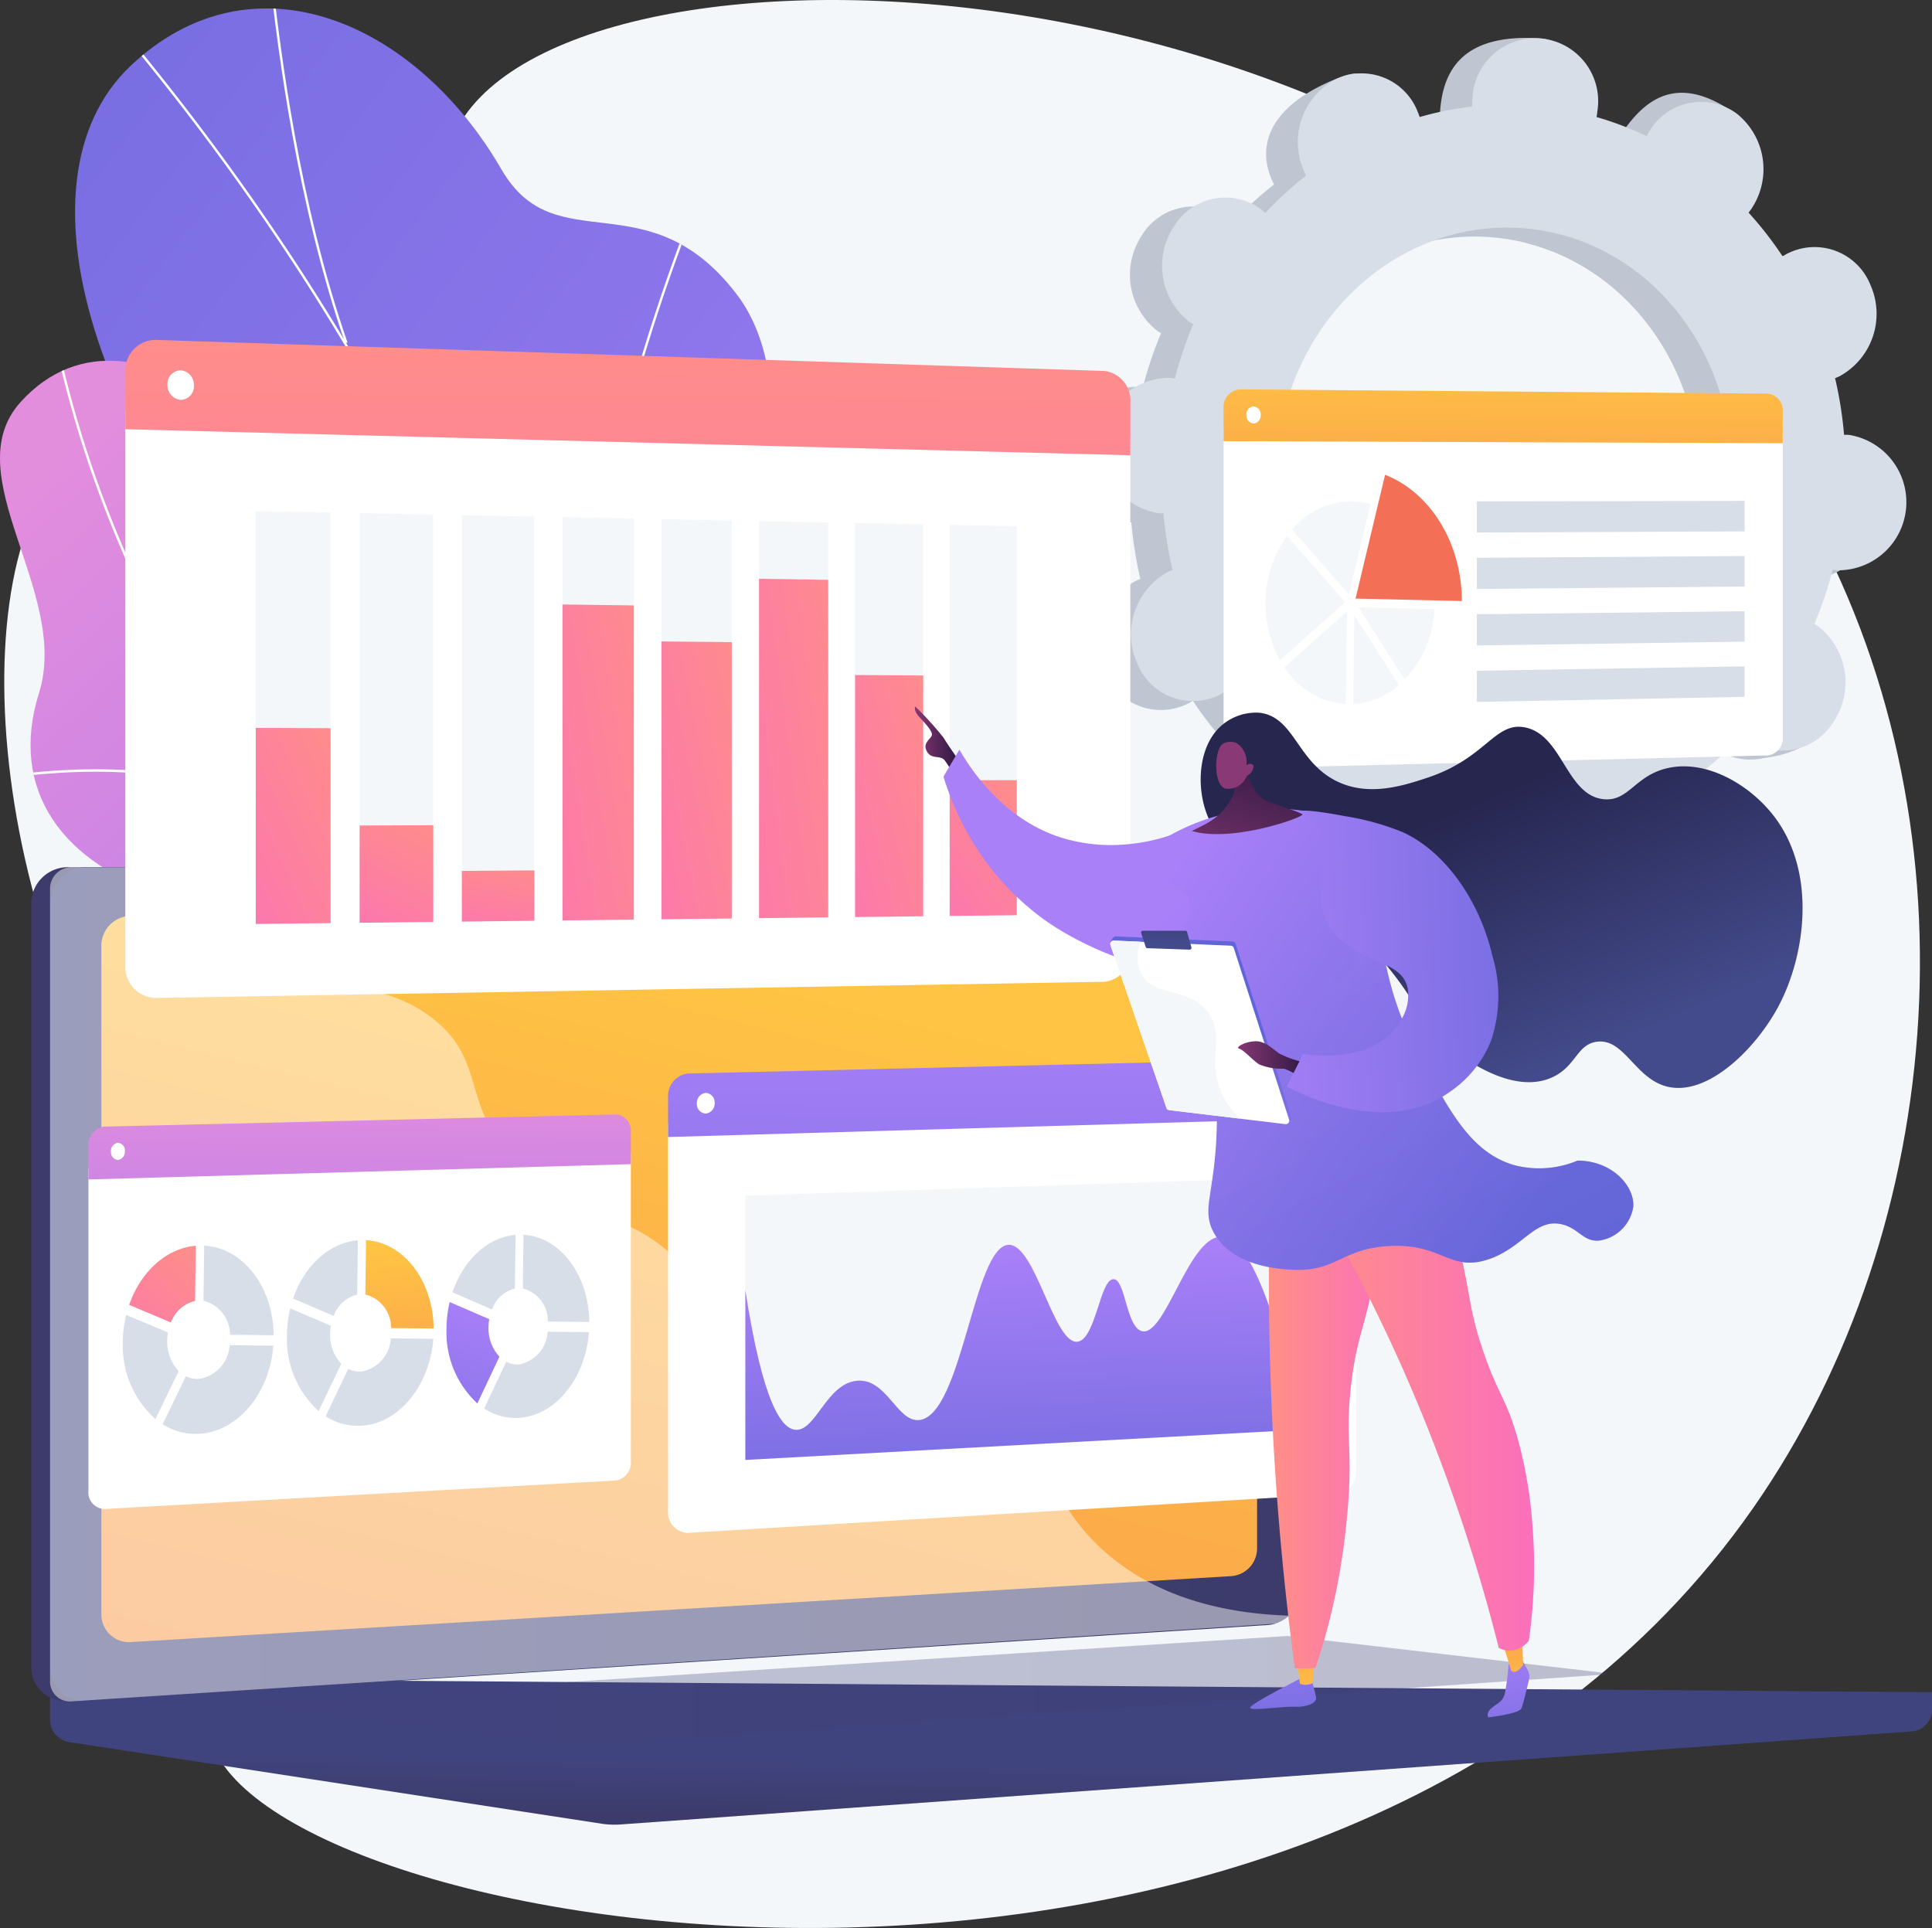 <svg xmlns="http://www.w3.org/2000/svg" xmlns:xlink="http://www.w3.org/1999/xlink" width="157.437" height="157.125" viewBox="0 0 157.437 157.125"><rect x="0" y="0" width="157.437" height="157.125" fill="#333333" stroke="none"/><defs><style>.a{fill:url(#a);}.b{fill:url(#b);}.c{fill:#f4f7fa;}.d{clip-path:url(#d);}.e,.m{mix-blend-mode:soft-light;}.am,.at,.e,.m,.n{isolation:isolate;}.f{fill:#fcfdfe;}.g{clip-path:url(#f);}.h{fill:url(#g);}.i{fill:url(#h);}.j,.n{fill:url(#i);}.k{fill:url(#j);}.l,.m{fill:#fff;}.m{opacity:0.48;}.am,.at,.n{opacity:0.3;mix-blend-mode:multiply;}.o{fill:#bfc6d1;}.p{fill:#d8dee8;}.q{fill:url(#m);}.r{fill:url(#n);}.s{fill:url(#o);}.t{fill:url(#p);}.u{fill:url(#q);}.v{fill:url(#r);}.w{fill:url(#s);}.x{fill:url(#t);}.y{fill:url(#u);}.z{fill:url(#v);}.aa{fill:url(#w);}.ab{fill:url(#x);}.ac{fill:url(#y);}.ad{fill:url(#z);}.ae{fill:url(#aa);}.af{fill:url(#ab);}.ag{fill:url(#ac);}.ah{fill:url(#ad);}.ai{fill:url(#ae);}.aj{fill:url(#af);}.ak{fill:url(#ag);}.al,.am{fill:url(#ah);}.an{fill:url(#ak);}.ao{fill:url(#al);}.ap{fill:url(#am);}.aq{fill:url(#an);}.ar{fill:url(#ao);}.as{fill:url(#ap);}.at{fill:url(#ar);}.au{fill:url(#as);}.av{fill:url(#at);}.aw{fill:url(#au);}</style><linearGradient id="a" x1="1.167" y1="1.194" x2="-0.324" y2="-0.503" gradientUnits="objectBoundingBox"><stop offset="0" stop-color="#aa80f9"/><stop offset="0.996" stop-color="#6165d7"/></linearGradient><linearGradient id="b" x1="0.185" y1="0.159" x2="1.122" y2="1.408" gradientUnits="objectBoundingBox"><stop offset="0.004" stop-color="#e38ddd"/><stop offset="1" stop-color="#9571f6"/></linearGradient><clipPath id="d"><path class="a" d="M513.362,447.908c-.567,1.957-1.727,4.717-2.937,7.883l33.247-3.91c-6.182-8.792-13.963-17.681-10.942-36.62,1.418-8.887,7.093-25.362.737-33.642-7.241-9.433-14.742-2.523-19.148-10.147-6.886-11.915-20.2-17.93-30.237-8.415-9.907,9.391-3.376,32.3,18.611,53.392C516.753,433.371,516.321,437.692,513.362,447.908Z" transform="translate(-479.576 -358.36)"/></clipPath><clipPath id="f"><path class="b" d="M396.271,913.819c1.975,15.253,8.751,9.354,15.721,10.063,9.174,10.422,11.15,20.86.513,31.326l-13.273-.418c-4.866.344-10.719-.467-11.156-6.949-.495-7.331.685-12.163-7.963-14.775s-12.949-8.728-10.492-16.548c2.586-8.23-6.876-17.8-1.482-23.746C377.537,882.413,394.214,897.935,396.271,913.819Z" transform="translate(-366.448 -889.419)"/></clipPath><linearGradient id="g" x1="0.423" y1="0.574" x2="0.353" y2="0.952" gradientUnits="objectBoundingBox"><stop offset="0" stop-color="#40447e"/><stop offset="0.996" stop-color="#3c3b6b"/></linearGradient><linearGradient id="h" x1="0.481" y1="0.467" x2="0.376" y2="0.533" xlink:href="#g"/><linearGradient id="i" x1="0" y1="0.5" x2="1" y2="0.5" xlink:href="#g"/><linearGradient id="j" x1="0.632" y1="0.116" x2="-0.156" y2="2.155" gradientUnits="objectBoundingBox"><stop offset="0" stop-color="#ffc444"/><stop offset="0.996" stop-color="#f36f56"/></linearGradient><linearGradient id="m" x1="0.582" y1="-0.77" x2="0.141" y2="6.711" xlink:href="#j"/><linearGradient id="n" x1="-64.078" y1="0.066" x2="-62.979" y2="3.338" xlink:href="#j"/><linearGradient id="o" x1="0.585" y1="-0.638" x2="0.125" y2="5.923" xlink:href="#a"/><linearGradient id="p" x1="0.445" y1="0.032" x2="0.559" y2="1.589" xlink:href="#a"/><linearGradient id="q" x1="0.578" y1="-0.519" x2="0.155" y2="5.511" gradientUnits="objectBoundingBox"><stop offset="0" stop-color="#ff9085"/><stop offset="1" stop-color="#fb6fbb"/></linearGradient><linearGradient id="r" x1="1.09" y1="-0.205" x2="-0.313" y2="1.466" xlink:href="#q"/><linearGradient id="s" x1="0.831" y1="-0.282" x2="0.045" y2="1.57" xlink:href="#q"/><linearGradient id="t" x1="0.707" y1="-0.415" x2="0.216" y2="1.752" xlink:href="#q"/><linearGradient id="u" x1="1.451" y1="-0.172" x2="-0.811" y2="1.423" xlink:href="#q"/><linearGradient id="v" x1="1.357" y1="-0.178" x2="-0.681" y2="1.43" xlink:href="#q"/><linearGradient id="w" x1="1.547" y1="-0.167" x2="-0.942" y2="1.416" xlink:href="#q"/><linearGradient id="x" x1="1.277" y1="-0.184" x2="-0.57" y2="1.438" xlink:href="#q"/><linearGradient id="y" x1="0.971" y1="-0.229" x2="-0.149" y2="1.498" xlink:href="#q"/><linearGradient id="z" x1="0.586" y1="-0.595" x2="0.122" y2="5.728" xlink:href="#b"/><linearGradient id="aa" x1="1.087" y1="-0.106" x2="-0.471" y2="2.042" xlink:href="#q"/><linearGradient id="ab" x1="0.45" y1="0.058" x2="0.726" y2="4.145" xlink:href="#j"/><linearGradient id="ac" x1="0.577" y1="-0.079" x2="0.054" y2="3.019" xlink:href="#a"/><linearGradient id="ad" x1="6.663" y1="-2.425" x2="6.865" y2="2.65" xlink:href="#a"/><linearGradient id="ae" x1="23.95" y1="1.152" x2="23.814" y2="-5.073" xlink:href="#j"/><linearGradient id="af" x1="10.232" y1="-1.495" x2="10.552" y2="1.478" xlink:href="#a"/><linearGradient id="ag" x1="17.152" y1="1.353" x2="17.055" y2="-3.033" xlink:href="#j"/><linearGradient id="ah" x1="0" y1="0.5" x2="1" y2="0.5" xlink:href="#q"/><linearGradient id="ak" x1="0.443" y1="0.229" x2="0.813" y2="0.772" gradientUnits="objectBoundingBox"><stop offset="0.004" stop-color="#26264f"/><stop offset="1" stop-color="#444b8c"/></linearGradient><linearGradient id="al" y1="0.5" x2="1" y2="0.5" gradientUnits="objectBoundingBox"><stop offset="0" stop-color="#893976"/><stop offset="1" stop-color="#311944"/></linearGradient><linearGradient id="am" x1="0.739" y1="0.646" x2="2.273" y2="1.827" xlink:href="#a"/><linearGradient id="an" x1="-0.022" y1="0.286" x2="0.858" y2="0.849" xlink:href="#a"/><linearGradient id="ao" x1="0.6" y1="0.342" x2="0.197" y2="0.984" gradientUnits="objectBoundingBox"><stop offset="0.004" stop-color="#6165d7"/><stop offset="1" stop-color="#aa80f9"/></linearGradient><linearGradient id="ap" x1="0.9" y1="-2.991" x2="0.477" y2="0.705" xlink:href="#ak"/><linearGradient id="ar" x1="0.007" y1="-0.098" x2="0.711" y2="1.268" xlink:href="#a"/><linearGradient id="as" x1="-0.243" y1="0.532" x2="1.713" y2="0.413" xlink:href="#a"/><linearGradient id="at" x1="2.295" y1="2.632" x2="3.052" y2="0.973" xlink:href="#al"/><linearGradient id="au" x1="5.9" y1="3.228" x2="9.874" y2="1.338" xlink:href="#al"/></defs><g transform="translate(-366.448 -345.622)"><path class="c" d="M410.405,355.066c-5.243,7.586.9,19.885-6.875,25.59-7.573,5.554-16.876-3.55-24.013,1.231-10.587,7.092-8.654,39.542,6.825,59.7,4.655,6.063,8.545,8.423,10.267,15.28,3.7,14.725-9.3,23.484-6.827,30.766,5.571,16.4,91.242,30.157,125.617-19.123,16.055-23.016,18.457-56.251,4.112-81.494C493.592,341.408,422.17,338.044,410.405,355.066Z" transform="translate(-6.083 0)"/><g transform="translate(366.448 346.311)"><g transform="translate(0 0)"><g transform="translate(6.116)"><path class="a" d="M513.362,447.908c-.567,1.957-1.727,4.717-2.937,7.883l33.247-3.91c-6.182-8.792-13.963-17.681-10.942-36.62,1.418-8.887,7.093-25.362.737-33.642-7.241-9.433-14.742-2.523-19.148-10.147-6.886-11.915-20.2-17.93-30.237-8.415-9.907,9.391-3.376,32.3,18.611,53.392C516.753,433.371,516.321,437.692,513.362,447.908Z" transform="translate(-479.576 -358.36)"/><g class="d"><g class="e" transform="translate(-2.707 -5.681)"><path class="f" d="M480.023,352.433c-.891-4.266-1.948-8.244-3.066-12.455l-.373-1.4c-.664-1.995-1.264-3.98-1.844-5.9a97.19,97.19,0,0,0-4.459-12.616c-.083-.252-.15-.5-.222-.764a5.534,5.534,0,0,0-1.315-2.7l-.023-.035c-8.39-22.6-21.584-43.856-39.214-63.165l.143-.131c17.642,19.322,30.846,40.588,39.245,63.208a5.793,5.793,0,0,1,1.351,2.767c.071.261.138.507.215.745a97.265,97.265,0,0,1,4.464,12.63c.58,1.918,1.18,3.9,1.844,5.9l.374,1.41c1.119,4.214,2.177,8.195,3.069,12.465Z" transform="translate(-429.506 -253.268)"/><path class="f" d="M1231.9,733.2c-3.133-10.913-.826-25.485,1.661-35.788a161.209,161.209,0,0,1,6.207-19.937l.18.073a161,161,0,0,0-6.2,19.913c-2.481,10.279-4.784,24.815-1.663,35.686Z" transform="translate(-1187.087 -654.538)"/><path class="f" d="M778.514,337.918c-3.97-11.395-5.5-24.273-6-28.5-.1-.809-.16-1.344-.19-1.443l.186-.056c.034.111.084.533.2,1.477.5,4.227,2.027,17.089,5.99,28.463Z" transform="translate(-753.792 -304.96)"/><path class="f" d="M536.124,965.693c-6.6-8.969-29.478-12.375-29.709-12.408l.028-.192c.231.033,23.193,3.452,29.837,12.485Z" transform="translate(-502.257 -915.26)"/></g></g></g><g transform="translate(0 28.709)"><path class="b" d="M396.271,913.819c1.975,15.253,8.751,9.354,15.721,10.063,9.174,10.422,11.15,20.86.513,31.326l-13.273-.418c-4.866.344-10.719-.467-11.156-6.949-.495-7.331.685-12.163-7.963-14.775s-12.949-8.728-10.492-16.548c2.586-8.23-6.876-17.8-1.482-23.746C377.537,882.413,394.214,897.935,396.271,913.819Z" transform="translate(-366.448 -889.419)"/><g class="g"><g class="e" transform="translate(1.045 -1.857)"><path class="f" d="M482.2,918.332A100.65,100.65,0,0,1,465.865,900.3a97.51,97.51,0,0,1-11.459-21.411,91.948,91.948,0,0,1-3.936-13.154l.194-.042a91.775,91.775,0,0,0,3.928,13.125,97.3,97.3,0,0,0,11.436,21.367,100.453,100.453,0,0,0,16.305,17.993Z" transform="translate(-446.973 -865.121)"/><path class="f" d="M794.09,1934.492l-.11-.165a34.073,34.073,0,0,1,8.157-3.859,33.238,33.238,0,0,1,4.448-1.152l.036.2a32.956,32.956,0,0,0-4.421,1.146A33.875,33.875,0,0,0,794.09,1934.492Z" transform="translate(-771.913 -1871.241)"/><path class="f" d="M407.721,1509.5c-7.5-5.723-21.769-3.442-21.912-3.417l-.033-.2c.145-.023,14.495-2.32,22.065,3.456Z" transform="translate(-385.777 -1470.262)"/><path class="f" d="M585.045,878.281c-3.238-10.157,3.139-23.085,3.2-23.214l.178.089c-.064.129-6.406,12.985-3.192,23.065Z" transform="translate(-573.405 -855.067)"/></g></g></g></g></g><g transform="translate(368.994 416.295)"><path class="h" d="M595.252,2876.587l-153.358-1.141v3.376a1.856,1.856,0,0,0,1.575,1.834l43.365,6.649a6.942,6.942,0,0,0,1.556.062l105.2-7.581a1.8,1.8,0,0,0,1.666-1.791Z" transform="translate(-440.361 -2809.356)"/><g transform="translate(0)"><path class="i" d="M512.782,1714.685l-96.119,6.177a2.765,2.765,0,0,1-3.118-2.624v-62.486a2.984,2.984,0,0,1,3.118-2.824h96.119a2.557,2.557,0,0,1,2.563,2.553v56.486A2.766,2.766,0,0,1,512.782,1714.685Z" transform="translate(-413.544 -1652.928)"/><path class="j" d="M541.132,1714.685l-96.119,6.177a2.765,2.765,0,0,1-3.119-2.624v-62.486a2.984,2.984,0,0,1,3.119-2.824h96.119a2.557,2.557,0,0,1,2.563,2.553v56.486A2.765,2.765,0,0,1,541.132,1714.685Z" transform="translate(-440.361 -1652.928)"/><path class="k" d="M611.3,1774.184l-89.525,5.366a2.264,2.264,0,0,1-2.537-2.153V1722.69a2.442,2.442,0,0,1,2.537-2.315l89.525-.337a2.1,2.1,0,0,1,2.114,2.092v49.828A2.266,2.266,0,0,1,611.3,1774.184Z" transform="translate(-513.523 -1716.41)"/><path class="l" d="M1412.645,1666.161a1.108,1.108,0,1,1-1.106-1.051A1.083,1.083,0,0,1,1412.645,1666.161Z" transform="translate(-1356.539 -1664.452)"/><path class="m" d="M517.973,1697.547c-7.41-3.625-13.236.969-18.859-3.564-3.409-2.748-1.735-4.8-5.93-8.9-4.646-4.548-7.671-3.02-12.34-7.113-5.9-5.176-2.951-9.2-8.036-12.919-6.169-4.508-12.822-.336-18.695-4.659a12.813,12.813,0,0,1-4.648-7.459h-5.746a1.748,1.748,0,0,0-1.825,1.658v64.772a1.619,1.619,0,0,0,1.825,1.54l97.961-6.323a1.606,1.606,0,0,0,1.181-.656c-7.171-.238-11.577-2.424-14.393-4.683C522.959,1704.813,523.914,1700.454,517.973,1697.547Z" transform="translate(-440.361 -1652.928)"/></g><path class="j" d="M544.963,2789.806l-103.069,6.5,44.94,6.89a6.971,6.971,0,0,0,1.556.063l106.862-7.7-48.65-5.71A9.174,9.174,0,0,0,544.963,2789.806Z" transform="translate(-440.361 -2728.329)"/><path class="n" d="M720.092,2817.291,805.9,2811.8l26.557,3.092-85.069,5.872Z" transform="translate(-703.52 -2749.149)"/></g><g transform="translate(453.554 348.702)"><path class="o" d="M2037.78,446.722a5.552,5.552,0,0,0,.929-11.029c-.146-.012-.29-.014-.434-.013a31.932,31.932,0,0,0-.732-4.611c.134-.055.267-.111.4-.179a5.79,5.79,0,0,0,2.5-7.376,4.9,4.9,0,0,0-6.787-2.6c-.134.069-.262.146-.388.226a29.27,29.27,0,0,0-2.773-3.561c.093-.121.185-.245.27-.376a5.791,5.791,0,0,0-1.23-7.69,4.9,4.9,0,0,0-7.127,1.432c-.083.129-.157.262-.229.4a25.946,25.946,0,0,0-4.071-1.557c.025-.153.048-.308.061-.466.257-3.046.812-6.484-2-6.677-6.515-.446-7.925,2.773-8.181,5.819-.013.158-.017.314-.018.469a25.96,25.96,0,0,0-4.274.854c-.049-.144-.1-.287-.16-.428-1.184-2.756-.97-4.595-3.662-3.562-5.87,2.252-6.808,5.578-5.624,8.334.062.144.132.281.2.416a29.256,29.256,0,0,0-3.33,3.047c-.111-.1-.224-.2-.344-.287a4.9,4.9,0,0,0-7.127,1.433,5.79,5.79,0,0,0,1.23,7.69c.118.089.24.167.363.243a31.921,31.921,0,0,0-1.494,4.424c-.141-.025-.284-.048-.43-.06a5.552,5.552,0,0,0-.929,11.029c.146.012.29.014.434.013a31.949,31.949,0,0,0,.732,4.612c-.133.055-.267.111-.4.179a5.791,5.791,0,0,0-2.5,7.376,4.9,4.9,0,0,0,6.787,2.6c.134-.069.262-.146.388-.226a29.258,29.258,0,0,0,2.773,3.562c-.093.121-.185.245-.27.376a5.791,5.791,0,0,0,1.23,7.69c2.308,1.728,7.3.937,8.932-1.582.083-.129-1.647-.113-1.575-.246a25.952,25.952,0,0,0,4.071,1.557c-.025.153-.048.308-.061.466a5.127,5.127,0,1,0,10.186.858c.013-.158.017-.314.018-.469a25.951,25.951,0,0,0,4.274-.854c.049.144.1.287.16.428a4.9,4.9,0,0,0,6.787,2.6,5.791,5.791,0,0,0,2.5-7.376c-.062-.144-.132-.281-.2-.416a29.266,29.266,0,0,0,3.33-3.047c.111.1.224.2.344.287a4.9,4.9,0,0,0,7.127-1.433,5.791,5.791,0,0,0-1.23-7.69c-.118-.088-.24-.167-.362-.243a31.9,31.9,0,0,0,1.493-4.424C2037.492,446.687,2037.634,446.71,2037.78,446.722ZM2008.86,458.9c-10.213-.86-17.736-10.522-16.8-21.58s9.965-19.325,20.178-18.465,17.736,10.522,16.805,21.58S2019.073,459.757,2008.86,458.9Z" transform="translate(-1977.734 -402.594)"/><path class="o" d="M2690.128,473.235a5.791,5.791,0,0,0,2.5-7.376,4.9,4.9,0,0,0-6.787-2.6c-.134.069-.262.146-.388.226a29.23,29.23,0,0,0-2.774-3.561c.094-.121.185-.245.27-.376,1.629-2.519,2.88-7.516.407-9-4.693-2.813-7.135.221-8.764,2.74-.083.129-.157.262-.229.4a25.95,25.95,0,0,0-4.071-1.557c.025-.153.048-.308.061-.466a5.719,5.719,0,0,0-1.4-4.3q-.941,7.144-1.761,14.3c8.765,2.206,14.876,11.087,14.031,21.117-.716,8.5-6.221,15.345-13.366,17.669.016.929.041,1.86.032,2.791-.023,2.525-.187,5.055-.353,7.582q1.04-.21,2.055-.5c.049.144.1.287.16.428,1.184,2.756,3.83,4.432,8.548,2.218,2.61-1.225,1.922-4.233.738-6.989-.062-.144-.132-.281-.2-.416a29.265,29.265,0,0,0,3.33-3.047c.111.1.224.2.344.287,2.308,1.728,7.485.758,9.113-1.761s-.908-5.633-3.216-7.361c-.118-.089-.24-.167-.363-.243a31.918,31.918,0,0,0,1.493-4.424c.142.025.284.048.43.06a5.552,5.552,0,0,0,.929-11.029c-.146-.012-.29-.014-.434-.013a31.862,31.862,0,0,0-.732-4.611C2689.863,473.359,2690,473.3,2690.128,473.235Z" transform="translate(-2629.921 -444.939)"/><path class="p" d="M2086.318,446.421a5.552,5.552,0,0,0,.929-11.029c-.146-.012-.29-.014-.434-.013a31.865,31.865,0,0,0-.732-4.612c.134-.055.267-.111.4-.179a5.791,5.791,0,0,0,2.5-7.376,4.9,4.9,0,0,0-6.787-2.6c-.134.069-.262.146-.388.226a29.3,29.3,0,0,0-2.773-3.562c.094-.121.185-.245.27-.376a5.791,5.791,0,0,0-1.229-7.69,4.9,4.9,0,0,0-7.127,1.432c-.083.129-.157.262-.229.4a25.941,25.941,0,0,0-4.071-1.557c.025-.153.048-.308.061-.466a5.127,5.127,0,1,0-10.186-.858c-.013.158-.017.314-.018.469a25.939,25.939,0,0,0-4.274.854c-.049-.144-.1-.287-.16-.428a4.9,4.9,0,0,0-6.787-2.6,5.791,5.791,0,0,0-2.5,7.376c.062.144.132.281.2.416a29.29,29.29,0,0,0-3.33,3.048c-.111-.1-.224-.2-.345-.287a4.9,4.9,0,0,0-7.127,1.433,5.791,5.791,0,0,0,1.23,7.69c.118.089.24.167.363.243a31.918,31.918,0,0,0-1.494,4.424c-.141-.025-.284-.048-.43-.06a5.552,5.552,0,0,0-.929,11.029c.146.012.29.014.434.013a31.965,31.965,0,0,0,.732,4.612c-.133.055-.267.111-.4.179a5.791,5.791,0,0,0-2.5,7.376,4.9,4.9,0,0,0,6.787,2.6c.134-.069.262-.146.388-.226a29.272,29.272,0,0,0,2.773,3.562c-.093.121-.185.245-.27.376a5.791,5.791,0,0,0,1.23,7.69,4.9,4.9,0,0,0,7.127-1.432c.083-.129.157-.262.229-.4a25.962,25.962,0,0,0,4.071,1.557c-.025.153-.048.308-.061.466a5.127,5.127,0,1,0,10.186.858c.013-.158.017-.314.018-.469a25.946,25.946,0,0,0,4.274-.854c.049.144.1.287.16.428a4.9,4.9,0,0,0,6.787,2.6,5.791,5.791,0,0,0,2.5-7.376c-.062-.144-.132-.281-.2-.416a29.285,29.285,0,0,0,3.33-3.047c.111.1.224.2.345.287a4.9,4.9,0,0,0,7.127-1.432,5.79,5.79,0,0,0-1.23-7.69c-.118-.088-.24-.167-.362-.243a31.95,31.95,0,0,0,1.493-4.424C2086.03,446.386,2086.172,446.409,2086.318,446.421ZM2057.4,458.6c-10.213-.86-17.736-10.522-16.8-21.58s9.965-19.325,20.178-18.465,17.736,10.522,16.8,21.58S2067.611,459.456,2057.4,458.6Z" transform="translate(-2023.648 -403.026)"/></g><g transform="translate(373.656 373.319)"><g transform="translate(92.502 4.03)"><path class="l" d="M2210.884,993.492v26.058a1.417,1.417,0,0,0,1.319,1.534l43.048-1.054a1.41,1.41,0,0,0,1.2-1.521V993.7Z" transform="translate(-2210.884 -990.195)"/><path class="q" d="M2255.251,932.847,2212.2,932.5a1.445,1.445,0,0,0-1.319,1.556v2.67l45.566.165v-2.542A1.383,1.383,0,0,0,2255.251,932.847Z" transform="translate(-2210.884 -932.498)"/><g transform="translate(3.411 6.967)"><g transform="translate(7.342)"><path class="r" d="M2409.79,1071.454l2.406-10.088c3.628,1.407,6.239,5.475,6.259,10.286Z" transform="translate(-2409.79 -1061.366)"/></g><g transform="translate(0 2.158)"><path class="c" d="M2420.295,1261.214a8.994,8.994,0,0,1-2.429,5.755l-3.772-5.9Z" transform="translate(-2406.518 -1252.43)"/><path class="c" d="M2318.712,1108.881c-1.462-1.664-3.228-3.679-4.635-5.291a6.379,6.379,0,0,1,4.78-2.3,5.8,5.8,0,0,1,1.622.228Z" transform="translate(-2311.909 -1101.291)"/><path class="c" d="M2280.476,1158.751l-5.316,4.734a9.6,9.6,0,0,1,.571-10.145q.584.67,1.3,1.484C2278.466,1156.464,2279.907,1158.1,2280.476,1158.751Z" transform="translate(-2273.978 -1150.526)"/><path class="c" d="M2307.521,1267.182l-.1,7.562a6.508,6.508,0,0,1-5.013-3Z" transform="translate(-2300.869 -1258.214)"/><path class="c" d="M2406.163,1272.976l3.643,5.7a6.218,6.218,0,0,1-3.741,1.553Z" transform="translate(-2398.924 -1263.695)"/></g><path class="p" d="M2614.446,1103.175l-21.816.094v-2.543l21.816-.034Z" transform="translate(-2575.403 -1098.565)"/><path class="p" d="M2614.446,1186.313l-21.816.2v-2.544l21.816-.142Z" transform="translate(-2575.403 -1177.208)"/><path class="p" d="M2614.446,1269.45l-21.816.31v-2.543l21.816-.25Z" transform="translate(-2575.403 -1255.852)"/><path class="p" d="M2614.446,1352.588l-21.816.418v-2.543l21.816-.358Z" transform="translate(-2575.403 -1334.495)"/></g><path class="l" d="M2246.4,959.063a.642.642,0,0,1-.584.691.651.651,0,0,1-.585-.7.642.642,0,0,1,.585-.691A.651.651,0,0,1,2246.4,959.063Z" transform="translate(-2243.376 -956.966)"/></g><g transform="translate(47.232 58.532)"><path class="l" d="M1373.486,2011.739v31.585a1.659,1.659,0,0,0,1.634,1.8l52.971-3.178a1.78,1.78,0,0,0,1.466-1.884V2010.19Z" transform="translate(-1373.486 -2006.432)"/><path class="s" d="M1428.091,1940.678l-52.971,1.258a1.834,1.834,0,0,0-1.634,1.938v3.236l56.07-1.61v-3.061A1.61,1.61,0,0,0,1428.091,1940.678Z" transform="translate(-1373.486 -1940.678)"/><path class="c" d="M1534.022,2141.407l-44.075,2.4v-21.534l44.075-1.479Z" transform="translate(-1483.651 -2111.059)"/><path class="t" d="M1534.022,2225.765l-44.075,2.4v-13.843c1.443,9.342,2.979,11.349,4.136,11.389,1.628.057,2.5-3.781,4.965-4,2.442-.219,3.265,3.419,5.092,3.2,3.472-.417,4.415-14.069,7.228-14.273,2.233-.162,3.742,8.31,5.708,7.882,1.436-.312,1.783-5.091,2.871-5.087.986,0,1.027,3.931,2.324,4.237,1.9.448,3.747-7.536,6.363-7.692,1.448-.086,3.251,2.22,5.386,10.233Z" transform="translate(-1483.651 -2195.417)"/><path class="l" d="M1418.39,1993.987a.814.814,0,0,1-.723.86.764.764,0,0,1-.724-.823.814.814,0,0,1,.724-.86A.765.765,0,0,1,1418.39,1993.987Z" transform="translate(-1414.595 -1990.327)"/></g><g transform="translate(3.004 0)"><path class="l" d="M555.359,962.837v45.283a2.541,2.541,0,0,0,2.44,2.68l77.366-1.321a2.381,2.381,0,0,0,2.093-2.551V965.082Z" transform="translate(-555.359 -957.167)"/><path class="u" d="M635.166,860.491,557.8,857.957a2.494,2.494,0,0,0-2.44,2.642v4.64l81.9,2.123v-4.288A2.426,2.426,0,0,0,635.166,860.491Z" transform="translate(-555.359 -857.956)"/><path class="l" d="M621.042,905.049a1.108,1.108,0,0,1-1.077,1.174,1.188,1.188,0,0,1-1.08-1.237,1.107,1.107,0,0,1,1.08-1.173A1.189,1.189,0,0,1,621.042,905.049Z" transform="translate(-615.451 -901.333)"/><g transform="translate(10.633 13.95)"><path class="c" d="M758.139,1149.584l-6.1.071V1116l6.1.122Z" transform="translate(-752.044 -1116.003)"/><path class="v" d="M758.139,1458.858l-6.1.07v-15.977l6.1.021Z" transform="translate(-752.044 -1425.277)"/><path class="c" d="M914.563,1152.439l-6,.069v-33.386l6,.12Z" transform="translate(-900.103 -1118.954)"/><path class="w" d="M914.563,1597.512l-6,.069v-7.925l6-.025Z" transform="translate(-900.103 -1564.028)"/><path class="c" d="M1068.53,1155.25l-5.906.068v-33.123l5.906.118Z" transform="translate(-1045.834 -1121.86)"/><path class="x" d="M1068.53,1661.816l-5.906.068v-4.128l5.906-.045Z" transform="translate(-1045.834 -1628.426)"/><path class="c" d="M1220.1,1158.016l-5.814.067v-32.865l5.814.116Z" transform="translate(-1189.293 -1124.72)"/><path class="y" d="M1220.1,1282.586l-5.814.067v-25.746l5.814.076Z" transform="translate(-1189.293 -1249.291)"/><path class="c" d="M1369.318,1160.74l-5.725.066V1128.2l5.725.114Z" transform="translate(-1330.533 -1127.536)"/><path class="z" d="M1369.318,1335.143l-5.725.066v-22.644l5.725.059Z" transform="translate(-1330.533 -1301.939)"/><path class="c" d="M1516.249,1163.421l-5.637.065v-32.36l5.637.112Z" transform="translate(-1469.603 -1130.309)"/><path class="aa" d="M1516.249,1245.753l-5.637.065v-27.655l5.637.086Z" transform="translate(-1469.603 -1212.641)"/><path class="c" d="M1660.942,1166.062l-5.552.064v-32.114l5.552.111Z" transform="translate(-1606.555 -1133.039)"/><path class="ab" d="M1660.942,1382.829l-5.552.064v-19.726l5.552.043Z" transform="translate(-1606.555 -1349.806)"/><path class="c" d="M1803.447,1168.663l-5.469.063v-31.871l5.469.109Z" transform="translate(-1741.435 -1135.728)"/><path class="ac" d="M1803.447,1532.665l-5.469.063v-11.065l5.469,0Z" transform="translate(-1741.435 -1499.73)"/></g></g><g transform="translate(0 63.125)"><path class="l" d="M499.788,2085.258v26.288a1.36,1.36,0,0,0,1.276,1.509l41.755-2.334a1.465,1.465,0,0,0,1.166-1.573v-25.091Z" transform="translate(-499.788 -2080.898)"/><path class="ad" d="M542.819,2025.643l-41.755.992a1.5,1.5,0,0,0-1.276,1.61v2.694l44.2-1.245v-2.571A1.332,1.332,0,0,0,542.819,2025.643Z" transform="translate(-499.788 -2025.643)"/><path class="l" d="M534.875,2069.034a.665.665,0,0,1-.565.715.625.625,0,0,1-.566-.686.664.664,0,0,1,.566-.715A.625.625,0,0,1,534.875,2069.034Z" transform="translate(-531.908 -2066.039)"/><g transform="translate(2.802 10.693)"><path class="ae" d="M564.536,2229.87a2.79,2.79,0,0,1,1.968-1.755l.06-4.495c-2.428.2-4.505,2.142-5.432,4.818Z" transform="translate(-560.617 -2223.611)"/><path class="p" d="M673.132,2227.94a2.839,2.839,0,0,1,2.16,2.773l3.564.034c-.045-3.973-2.519-7.126-5.664-7.3Z" transform="translate(-666.563 -2223.449)"/><path class="p" d="M617.036,2373.563a2.957,2.957,0,0,1-2.516,2.748,2.067,2.067,0,0,1-1.045-.23l-1.9,3.919a5.013,5.013,0,0,0,2.944.785c3.184-.159,5.785-3.313,6.08-7.192Z" transform="translate(-608.334 -2365.448)"/><path class="p" d="M554.27,2336.289l1.9-3.921a3.4,3.4,0,0,1-.941-2.436,4.021,4.021,0,0,1,.062-.7l-3.406-1.429a9.583,9.583,0,0,0-.275,2.285A7.981,7.981,0,0,0,554.27,2336.289Z" transform="translate(-551.613 -2322.158)"/></g><g transform="translate(16.172 10.244)"><path class="p" d="M811.5,2221.468a2.724,2.724,0,0,1,1.914-1.73l.058-4.433c-2.361.2-4.382,2.11-5.283,4.75Z" transform="translate(-807.686 -2215.296)"/><path class="af" d="M917.127,2219.573a2.793,2.793,0,0,1,2.1,2.737l3.467.036c-.044-3.918-2.451-7.03-5.51-7.2Z" transform="translate(-910.737 -2215.143)"/><path class="p" d="M862.56,2363.22a2.9,2.9,0,0,1-2.447,2.709,1.988,1.988,0,0,1-1.016-.227l-1.848,3.864a4.827,4.827,0,0,0,2.864.777c3.1-.155,5.628-3.264,5.914-7.09Z" transform="translate(-854.096 -2355.215)"/><path class="p" d="M801.513,2326.372l1.85-3.865a3.381,3.381,0,0,1-.915-2.4,4.012,4.012,0,0,1,.06-.695L799.2,2318a9.57,9.57,0,0,0-.267,2.254A7.926,7.926,0,0,0,801.513,2326.372Z" transform="translate(-798.929 -2312.438)"/></g><g transform="translate(29.177 9.807)"><path class="p" d="M1051.736,2213.294a2.661,2.661,0,0,1,1.863-1.706l.057-4.373c-2.3.191-4.264,2.079-5.141,4.682Z" transform="translate(-1048.028 -2207.208)"/><path class="p" d="M1154.518,2211.431a2.751,2.751,0,0,1,2.045,2.7l3.374.037c-.043-3.866-2.385-6.937-5.362-7.107Z" transform="translate(-1148.301 -2207.062)"/><path class="p" d="M1101.422,2353.156a2.84,2.84,0,0,1-2.382,2.671,1.915,1.915,0,0,1-.989-.225l-1.8,3.811a4.654,4.654,0,0,0,2.787.768c3.014-.151,5.477-3.216,5.756-6.991Z" transform="translate(-1093.185 -2345.258)"/><path class="ag" d="M1042.021,2316.726l1.8-3.812a3.362,3.362,0,0,1-.89-2.371,4.021,4.021,0,0,1,.059-.686l-3.223-1.394a9.564,9.564,0,0,0-.26,2.223A7.873,7.873,0,0,0,1042.021,2316.726Z" transform="translate(-1039.507 -2302.982)"/></g></g></g><g transform="translate(441.001 403.196)"><path class="ah" d="M2254.851,2871.806s-3.9,1.98-3.96,2.3,2.506-.106,3.555-.061,1.913-.3,1.817-.8-.462-1.746-.462-1.746Z" transform="translate(-2223.57 -2792.523)"/><path class="ai" d="M2321.537,2843.367l.237,1.962a1.242,1.242,0,0,0,1.031-.045l.177-2.152Z" transform="translate(-2290.398 -2765.691)"/><path class="aj" d="M2611.78,2848.342l.453.814a1.069,1.069,0,0,1,.1.761c-.158.677-.475,2-.613,2.339-.188.469-2.71.747-2.71.747s-.225-.354.3-.781.86-.494,1.045-1.125a18.344,18.344,0,0,0,.308-2.415Z" transform="translate(-2562.288 -2770.619)"/><path class="ak" d="M2626.117,2806.009a28.336,28.336,0,0,1,.976,2.9s.262.375.76-.178.225-.249.225-.249l-.093-2.7Z" transform="translate(-2578.512 -2730.353)"/><path class="al" d="M2279.293,2070.718c-.206,5.852-.214,12.209.087,19,.339,7.648,1.021,14.718,1.879,21.125.32.011.655.013,1,0,.237-.008.466-.021.688-.038a52.824,52.824,0,0,0,1.444-5.163,55.012,55.012,0,0,0,1.008-6.046c.75-6.628-.129-7.207.48-12.118.539-4.35,1.306-4.521,2.207-10.7.977-6.7.25-7.707-.1-8.07C2286.481,2067.17,2282.944,2068.222,2279.293,2070.718Z" transform="translate(-2250.298 -2032.454)"/><path class="am" d="M2299.4,2068.731c-1.436-1.475-4.721-.582-8.189,1.669,3.991,4.821,4.426,7.948,3.947,9.977-.541,2.293-2.184,2.953-2.178,5.461.008,3.082,2.5,3.9,2.442,7.159-.035,2.156-1.128,2.133-1.386,4.8-.306,3.151,1.122,4.237.66,6.568a6.357,6.357,0,0,1-2.385,3.664c.117.958.236,1.905.361,2.835.319.011.654.013,1,0,.237-.007.466-.02.687-.037a52.754,52.754,0,0,0,1.444-5.163,55.055,55.055,0,0,0,1.009-6.046c.75-6.628-.129-7.207.48-12.118.539-4.35,1.306-4.52,2.207-10.7C2300.483,2070.1,2299.756,2069.094,2299.4,2068.731Z" transform="translate(-2261.713 -2032.47)"/><path class="al" d="M2327.6,2059.781a136.608,136.608,0,0,1,10.456,20.991,142.012,142.012,0,0,1,5.655,17.565,1.907,1.907,0,0,0,1.15.2,2.1,2.1,0,0,0,1.3-.787,42.286,42.286,0,0,0,.3-9.331,35.591,35.591,0,0,0-1.174-7.013c-.948-3.421-1.6-3.613-2.838-7.232-1.285-3.757-.973-4.694-2.2-9.4a66.854,66.854,0,0,0-2.747-8.243Z" transform="translate(-2296.131 -2021.616)"/><path class="an" d="M2183.611,1432.854c-3.794-2.478-5.42-2.192-6.52-4.418-1.088-2.2-1.085-5.694.715-7.544a4.286,4.286,0,0,1,3.359-1.267c2.807.354,3.013,3.9,6.161,5.524,2.668,1.377,5.577.408,7.545-.247,4.74-1.578,5.444-4.562,7.9-4.086,3.08.6,3.352,5.548,6.421,5.853,2.051.2,2.539-1.948,5.235-2.54,3.168-.7,6.645,1.362,8.594,3.865,3.563,4.575,2.625,11.4.4,15.573-1.832,3.425-5.77,7.364-9.088,6.516-2.621-.67-3.475-3.973-5.729-3.645-1.6.234-1.661,1.975-3.556,2.872-3.112,1.472-6.954-1.333-8-2.1-2.987-2.181-2.511-3.576-6.363-7.949A33.746,33.746,0,0,0,2183.611,1432.854Z" transform="translate(-2153.059 -1419.112)"/><path class="ao" d="M1748.908,1414.724s-.641-.9-1.048-1.564a25.956,25.956,0,0,0-2.306-2.54s-.145.3.264.773,1.269,1.291,1.071,1.635-.755.649-.353,1.3,1.1.207,1.458.729.723,1.092.723,1.092Z" transform="translate(-1745.53 -1410.621)"/><path class="ap" d="M1789.958,1475.7l-1.3,2.194a23.561,23.561,0,0,0,2.586,5.667,21.778,21.778,0,0,0,5.607,5.98c4.286,3.052,12.093,5.9,14.378,2.651,2.039-2.9-1.252-9.321-1.858-10.474a15.113,15.113,0,0,1-5.834,1.7,13.67,13.67,0,0,1-5.55-.638C1793.38,1481.193,1790.822,1477.2,1789.958,1475.7Z" transform="translate(-1786.329 -1472.18)"/><path class="aq" d="M2079.123,1569.705c.216,1.083,3.586.5,4.282,2.469.373,1.056-.419,1.726-.452,3.519-.037,2.007.919,3.146,1.653,4.725,1.074,2.312,1.079,4.579,1.086,9.112.012,6.453-1.416,7.75-.2,9.83,1.585,2.707,5.392,2.88,6.421,2.927,3.519.16,3.936-1.709,7.754-1.933,4.361-.255,4.981,2.115,8.1,1.1,2.849-.924,3.808-3.38,6.026-2.871,1.386.318,1.754,1.448,3.062,1.325a3.28,3.28,0,0,0,2.766-2.761c.115-1.66-1.7-3.752-4.544-3.755a8.083,8.083,0,0,1-5.087.387c-3.414-.936-5.189-4.182-7.162-7.786a26.942,26.942,0,0,1-3.9-13.088c-.012-2.479.407-3.2-.2-4.529-1.962-4.3-9.573-3.66-10.218-3.6C2083.327,1565.282,2078.863,1568.4,2079.123,1569.705Z" transform="translate(-2061.079 -1556.383)"/><g transform="translate(15.927 18.278)"><path class="ar" d="M2041,1757.206l9.56.417a.262.262,0,0,1,.232.19l4.5,13.969c.064.2-.138.7-.327.679l-9.452-1.438a.265.265,0,0,1-.213-.183l-4.686-13.039C2040.55,1757.609,2040.813,1757.2,2041,1757.206Z" transform="translate(-2040.581 -1756.747)"/><path class="l" d="M2040.422,1763.528l9.56.417a.263.263,0,0,1,.233.19l4.5,13.969a.282.282,0,0,1-.27.384l-9.509-1.143a.264.264,0,0,1-.213-.183l-4.555-13.243A.285.285,0,0,1,2040.422,1763.528Z" transform="translate(-2040.154 -1762.727)"/><path class="as" d="M2086.875,1750.041l-.368-1.114a.152.152,0,0,1,.129-.207h3.48a.14.14,0,0,1,.131.107l.35,1.232a.151.151,0,0,1-.135.2l-3.461-.118A.14.14,0,0,1,2086.875,1750.041Z" transform="translate(-2083.992 -1748.72)"/><path class="c" d="M2048.922,1775.108c-.621-2.251.4-3.718-.642-5.467-1.476-2.475-4.646-1.427-5.631-3.424a3.518,3.518,0,0,1-.034-2.593l-2.192-.1a.285.285,0,0,0-.251.392l4.555,13.243a.264.264,0,0,0,.213.183l5.779.695A6.449,6.449,0,0,1,2048.922,1775.108Z" transform="translate(-2040.154 -1762.728)"/></g><path class="ao" d="M2238.127,1916.989a7.854,7.854,0,0,1-2-.713c-.557-.392-1.148-1.022-1.969-.988s-1.648.5-1.269.609,1.088.949,1.63,1.28a4.711,4.711,0,0,0,2.009.343,4.464,4.464,0,0,1,1.14.594Z" transform="translate(-2206.45 -1888.004)"/><path class="at" d="M2218.145,1647.163a8.08,8.08,0,0,1-5.087.387c-3.414-.936-5.189-4.181-7.162-7.786a26.942,26.942,0,0,1-3.9-13.088c-.012-2.479.406-3.2-.2-4.529a4.621,4.621,0,0,0-.331-.594,5.184,5.184,0,0,0-2.237,3.245c-.411,2.411,1.527,4.382.519,6.461-.966,1.991-3.354,1.441-3.853,3.148-.537,1.842,2.106,2.953,2.223,5.8.14,3.415-3.533,5.088-2.889,7.372.558,1.98,3.631,1.837,3.63,2.9,0,1.263.095-1.344-3.63-2.9-1.129-.471-6.443,3.451-7.088,2.762a3.935,3.935,0,0,0,.42,2.788c1.585,2.707,5.392,2.88,6.421,2.927,3.519.16,3.936-1.709,7.754-1.933,4.361-.255,4.982,2.115,8.1,1.1,2.849-.923,3.808-3.38,6.026-2.871,1.386.318,1.754,1.448,3.062,1.325a3.281,3.281,0,0,0,2.766-2.761C2222.8,1649.258,2220.99,1647.167,2218.145,1647.163Z" transform="translate(-2164.144 -1610.15)"/><path class="au" d="M2307.458,1587.588l-1.334,2.651c.685.375,8.012,4.251,13.323.414a9.1,9.1,0,0,0,3.343-4.2,11.416,11.416,0,0,0,.078-6.9c-.934-4.068-3.575-8.336-7.322-10.051a21.425,21.425,0,0,0-4.729-1.3c-1.355-.265-3.486-.588-3.531-.359-.022.112.473.255.817.472,2.112,1.335-.569,6.85,1.912,9.5,2.377,2.533,5.462,2.115,5.96,4.411a3.76,3.76,0,0,1-.46,2.456C2314.323,1587.067,2311.122,1588.135,2307.458,1587.588Z" transform="translate(-2275.818 -1559.272)"/><path class="av" d="M2167.151,1492.619s.861,2.8,1.932,3.232,2.766.935,2.978,1.129-5.693,2.338-9.005,1.351h0c.944-.462,1.2-.609,1.2-.609a5.658,5.658,0,0,0,1.163-.859,4.939,4.939,0,0,0,1.124-1.769l-.31-1.588Z" transform="translate(-2140.485 -1488.186)"/><path class="aw" d="M2202.3,1466.65a1.651,1.651,0,0,1-1.681,1.049c-1.059-.17-1.005-3.149-.286-3.656a1.276,1.276,0,0,1,1.088-.086,1.792,1.792,0,0,1,.842,1.811c.233-.139.466-.117.546.008.1.158-.063.445-.1.51A.873.873,0,0,1,2202.3,1466.65Z" transform="translate(-2175.251 -1460.996)"/></g></g></svg>